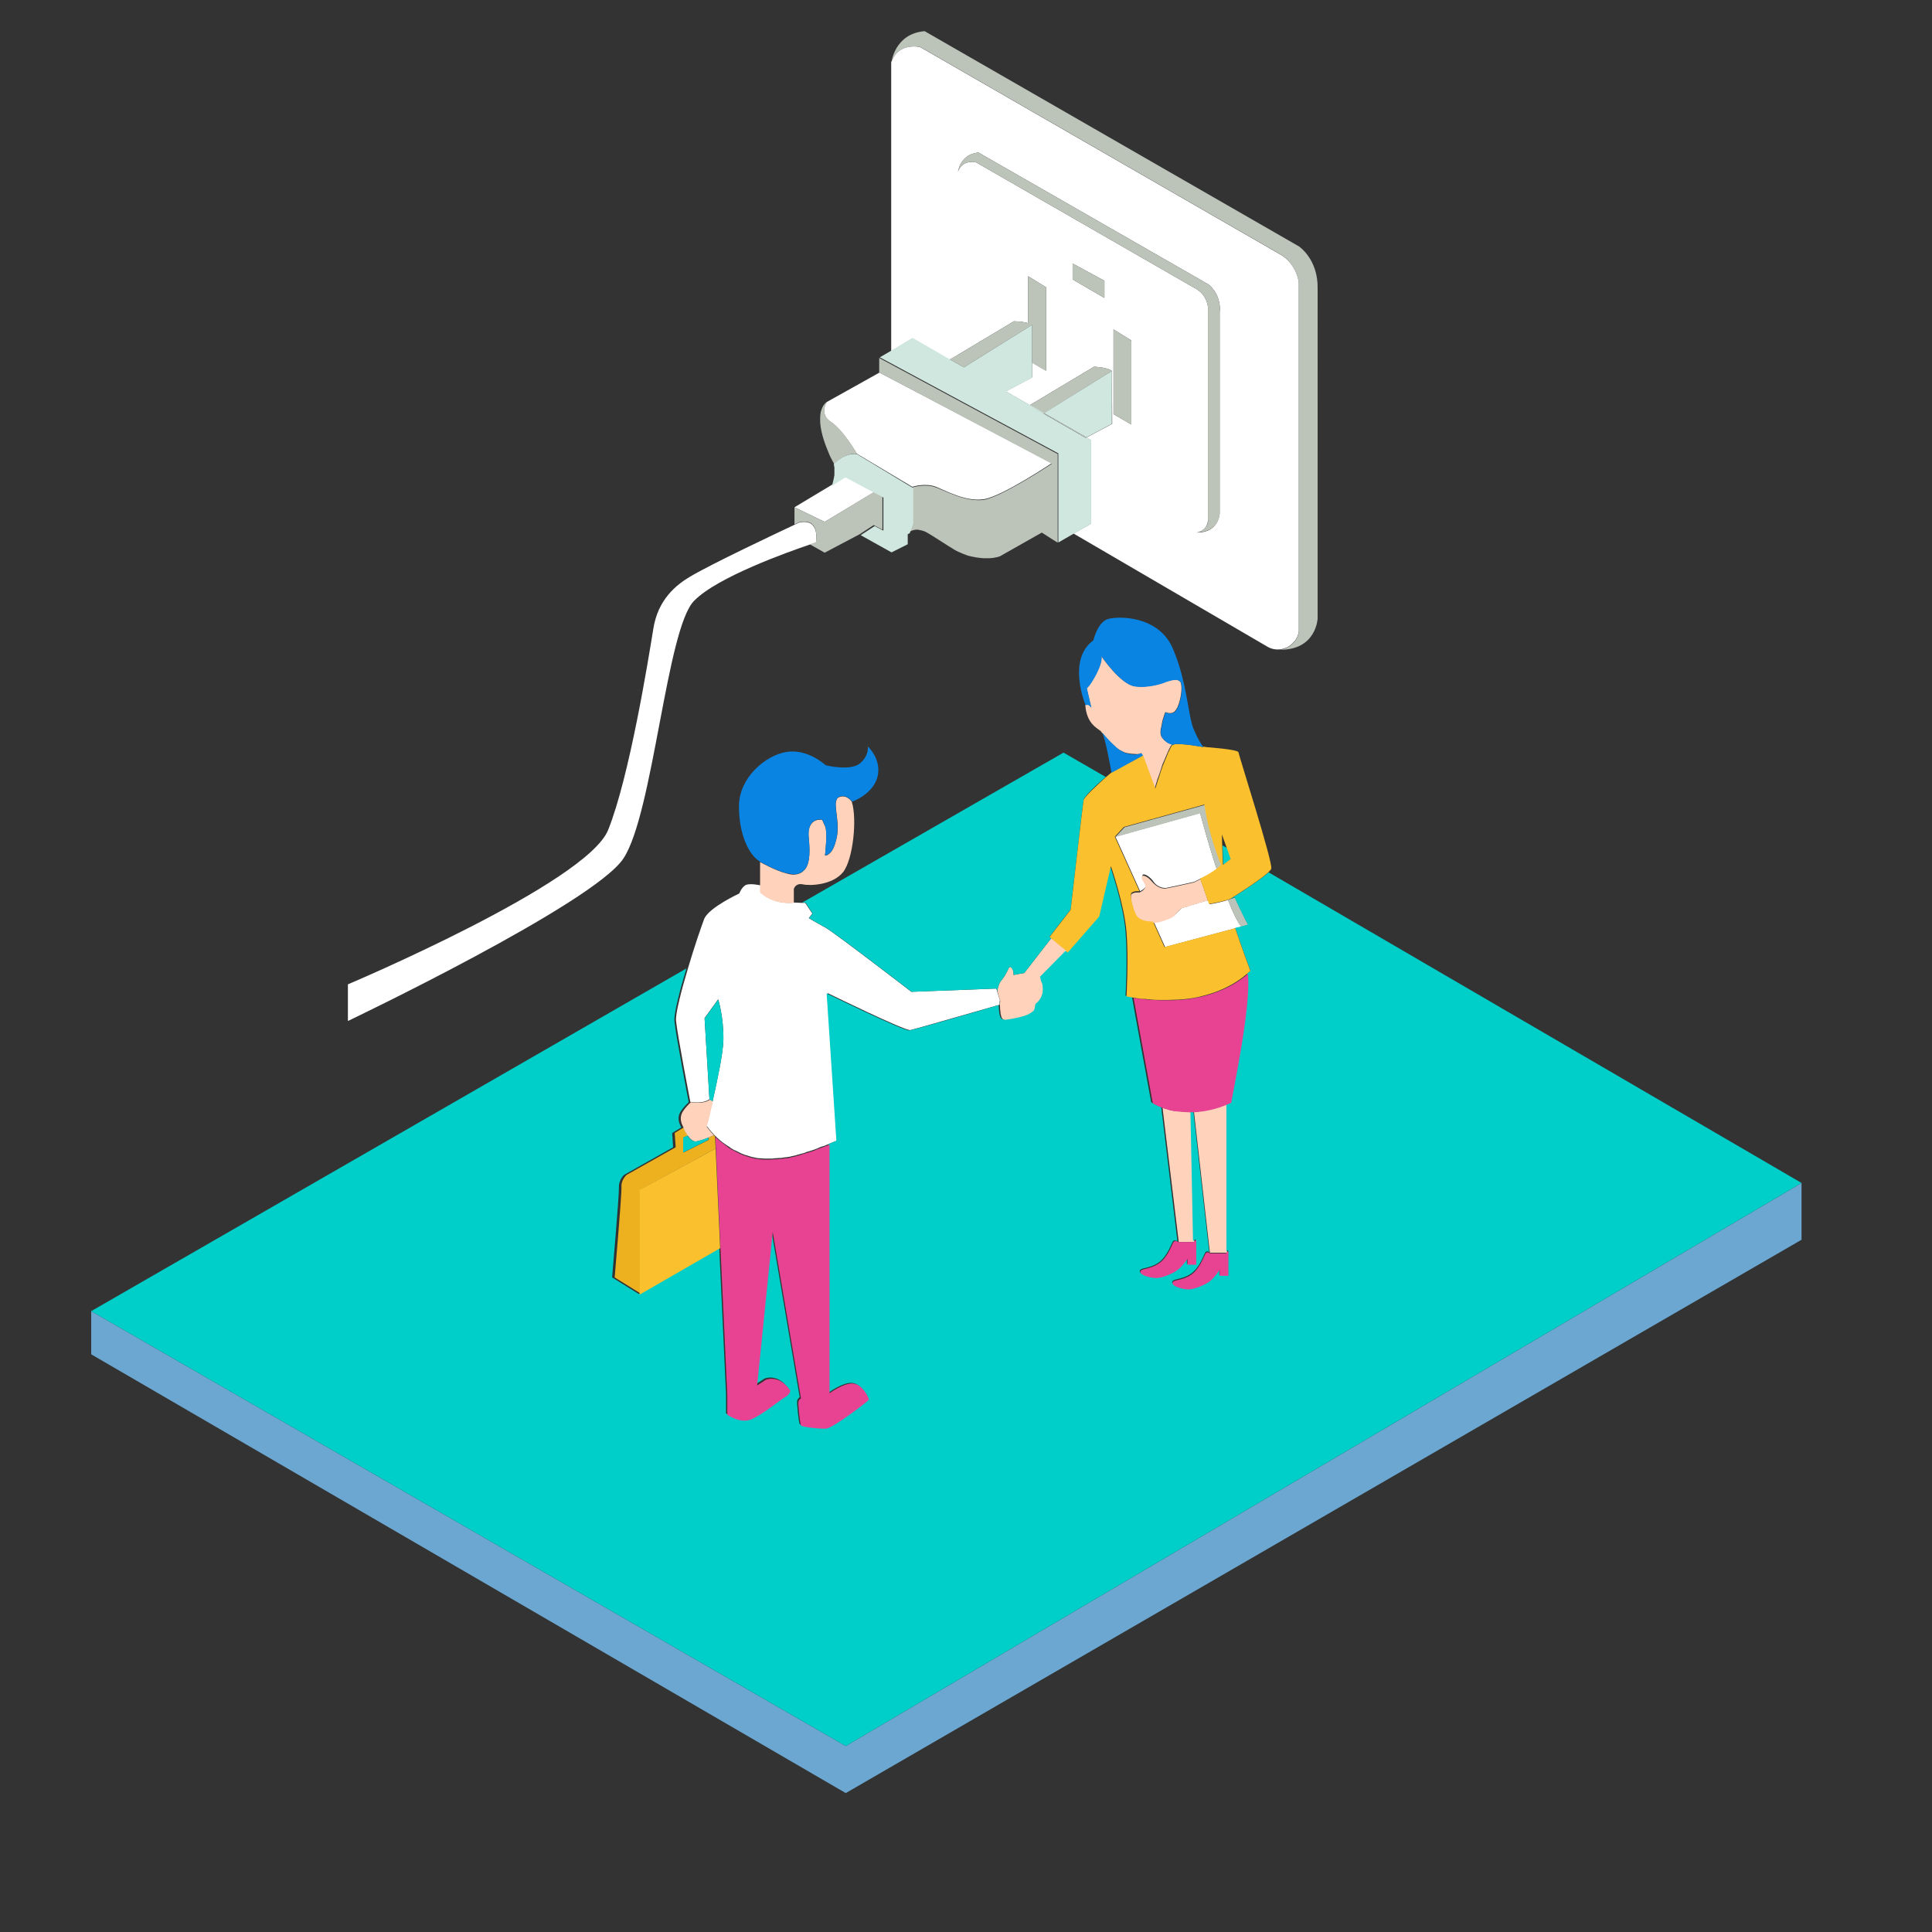 <?xml version="1.0" standalone="no"?>
<svg version="1.1" id="Layer_1" xmlns="http://www.w3.org/2000/svg" xmlns:xlink="http://www.w3.org/1999/xlink" x="0px" y="0px" width="600px" height="600px" viewBox="0 0 600 600" enable-background="new 0 0 600 600" xml:space="preserve">
<rect x="0" y="0" width="600" height="600" fill="#333333" stroke="none"/>
<polygon id="color_x5F_10" fill="#6BA7D0" points="262.658,542.248 28.322,407.189 28.322,420.595 262.658,556.862 559.482,385.016 
	559.482,367.378 "></polygon>
<path id="color_x5F_9" fill="#EDB120" d="M222.241,356.693l-0.201-3.829l0,0c-0.101-0.101-0.202-0.202-0.303-0.304l0,0
	c0,0-0.101,0-0.101,0.102h-0.101h-0.101c0,0-0.101,0-0.101,0.102c0,0,0,0-0.101,0s-0.101,0-0.202,0.102h-0.101
	c-0.101,0-0.101,0-0.202,0.101c0,0-0.101,0-0.101,0.103c-0.202,0.1-0.303,0.1-0.504,0.201l0,0v0.705l-7.862,3.932v-4.637
	l1.411-0.605c-0.302-0.402-0.504-0.807-0.706-1.107l0,0c-0.101-0.201-0.202-0.404-0.302-0.505c0,0,0,0,0-0.101
	c-0.101-0.201-0.202-0.303-0.202-0.504c0-0.102-0.101-0.201-0.101-0.303l-2.822,1.713l0.302,4.436l-15.219,8.566
	c0,0-1.814,1.513-1.613,3.83c0.101,2.317-2.116,28.021-2.116,28.021l8.265,5.14v-32.555L222.241,356.693z"></path>
<path id="color_x5F_8" fill="#FFFFFF" d="M256.106,162.069l-9.373-4.535l11.591-6.955l4.132-2.621l9.071,4.838L256.106,162.069z
	 M309.625,307.711l-0.201-0.706l-26.407,1.009c0,0-24.089-18.546-26.709-19.957c-2.621-1.411-5.14-2.923-5.14-2.923l1.109-1.411
	l-2.218-3.326h-1.008l-2.419-0.101c-6.854,0.705-10.482-3.226-10.482-3.226v-2.117c0,0-3.528-0.806-4.737,0
	c-1.209,0.807-1.814,2.52-1.814,2.52s-9.374,4.334-10.885,7.861c-0.706,1.814-3.024,8.466-5.04,15.32
	c-2.117,7.056-3.931,14.211-3.729,16.326c0.403,4.334,4.435,25.198,4.435,25.198s3.729,0.806,5.946-0.807l-1.512-25.197l4.233-5.846
	c0,0,1.713,5.442,1.612,12.599c-0.101,4.233-1.915,12.699-3.326,18.948c-0.101,0.202-0.101,0.504-0.202,0.706
	c0,0.102,0,0.102,0,0.201c-0.101,0.201-0.101,0.504-0.202,0.705v0.102c-0.101,0.201-0.101,0.504-0.202,0.705l0,0
	c-0.202,1.008-0.403,1.814-0.604,2.621l0,0c-0.101,0.302-0.202,0.604-0.202,0.906c-0.202,0.604-0.303,1.108-0.403,1.412
	c0,0,0,0,0,0.1c0,0.102,0,0.102,0,0.102c0,0.102,0,0.201,0,0.201s0,0.102,0.101,0.201l0,0c0.302,0.404,1.008,1.412,2.217,2.621
	c0.101,0.102,0.202,0.201,0.302,0.303c0.907,0.906,2.016,1.914,3.427,2.822c0.101,0.102,0.202,0.102,0.302,0.201
	c0.303,0.201,0.706,0.402,1.008,0.705c0.201,0.102,0.302,0.201,0.504,0.303c0.302,0.201,0.604,0.402,1.008,0.504
	c0.202,0.102,0.403,0.201,0.604,0.303c0.303,0.201,0.706,0.303,1.008,0.504c0.201,0.102,0.403,0.201,0.705,0.303
	c0.403,0.201,0.807,0.303,1.209,0.402c0.202,0.102,0.403,0.102,0.605,0.201c0.604,0.202,1.31,0.404,2.016,0.504
	c0.403,0.102,0.807,0.202,1.311,0.202c0.101,0,0.201,0,0.302,0c0.403,0,0.907,0.101,1.31,0.101h0.101c0.403,0,0.907,0,1.31,0
	c0.101,0,0.202,0,0.302,0c0.504,0,0.907,0,1.411-0.101c0.101,0,0.101,0,0.202,0c0.403,0,0.907-0.101,1.311-0.101
	c0.101,0,0.201,0,0.403,0c0.504-0.103,0.907-0.103,1.411-0.201c0.101,0,0.101,0,0.202,0c0.403-0.102,0.806-0.102,1.209-0.202
	c0.101,0,0.202,0,0.403-0.101c0.504-0.103,0.907-0.201,1.411-0.304c0.101,0,0.202,0,0.202-0.101
	c0.403-0.102,0.806-0.202,1.209-0.303c0.101,0,0.202-0.102,0.302-0.102c0.403-0.102,0.907-0.201,1.311-0.402
	c0.101,0,0.202,0,0.202-0.102c0.403-0.102,0.706-0.201,1.108-0.303c0.101,0,0.202-0.1,0.303-0.1
	c0.403-0.103,0.806-0.304,1.209-0.404c0.101,0,0.101,0,0.201-0.101c0.403-0.102,0.706-0.202,1.008-0.403
	c0.101,0,0.101,0,0.201-0.102c0.403-0.102,0.706-0.302,1.109-0.402h0.101c0.303-0.102,0.706-0.201,1.008-0.402c0,0,0,0,0.101,0
	c0.302-0.102,0.604-0.303,0.907-0.403c1.512-0.604,2.419-1.009,2.419-1.009l-3.024-45.758c0,0,24.089,11.793,25.702,11.49
	c1.512-0.304,24.089-6.854,27.717-7.861c0-0.504,0-1.008,0.102-1.412L309.625,307.711L309.625,307.711z M256.711,124.878
	C256.711,124.878,256.711,124.979,256.711,124.878C256.711,124.979,256.711,124.878,256.711,124.878s-2.419,3.729,1.31,6.148
	c3.83,2.52,8.063,9.877,8.063,9.877l17.235,10.28c0,0,4.032-1.31,7.357,0c3.326,1.311,9.374,4.737,14.917,3.83
	c5.544-0.806,21.065-11.188,21.065-11.188l-53.52-28.12L256.711,124.878z M251.47,169.125c1.209-0.403,1.915-0.605,1.915-0.605
	s1.512-7.66-5.14-6.249c0,0-0.504,0.202-1.512,0.706c-5.543,2.621-25.5,11.994-32.455,16.126c-4.233,2.52-9.978,7.055-11.389,16.227
	c-1.512,9.272-7.357,45.758-14.01,62.389c-6.652,16.63-80.833,47.977-80.833,47.977v11.39c0,0,76.398-36.486,85.57-50.496
	c9.272-14.01,13.405-71.561,21.972-80.027C222.745,179.204,244.918,171.342,251.47,169.125z M403.359,87.687v107.845
	c0,0.403,0,0.806-0.102,1.109c0,0.101,0,0.201-0.101,0.302c-0.102,0.302-0.102,0.604-0.304,0.806c0,0.101,0,0.101-0.101,0.202
	c-0.101,0.302-0.303,0.604-0.504,0.907c0,0.101-0.101,0.101-0.101,0.101c-0.202,0.302-0.403,0.504-0.604,0.706l-0.102,0.101
	c-0.505,0.504-1.108,0.907-1.714,1.311h-0.101c-0.706,0.302-1.411,0.504-2.117,0.604c-1.311,0.101-2.62-0.101-3.83-0.806
	L333.41,165.7l5.342-3.024V146.75v-10.08l-26.407-15.118l8.164-4.334v-4.636l4.334,2.52V89.199l-5.544-3.427v14.614
	c-0.101,0-0.201-0.101-0.302-0.101c-0.303-0.101-0.604-0.202-0.907-0.202c-0.202,0-0.303-0.101-0.504-0.101
	c-0.303-0.101-0.604-0.101-0.907-0.101c-1.008-0.101-1.813-0.101-1.813-0.101l-17.335,10.381l-2.721,1.612l-11.49-6.652
	l-6.551,3.931v-89.7c0.403-1.209,1.008-2.117,1.613-2.822c2.923-3.023,7.357-1.915,7.357-1.915l111.675,64.304
	C402.755,81.841,403.359,87.687,403.359,87.687z M345.305,115.203c-1.512-1.209-5.543-1.311-5.543-1.311l-20.058,11.994l0,0
	l17.538,10.079l8.163-4.334L345.305,115.203L345.305,115.203z M342.986,92.525v-5.342l-9.877-5.342v4.939L342.986,92.525z
	 M351.353,105.728l-5.544-3.427v26.306l5.544,3.225V105.728z M378.868,96.456c0.101-5.644-3.629-8.164-3.629-8.164l-71.358-40.92
	c-5.746,0.504-6.35,5.946-6.35,5.946c1.31-3.931,5.543-2.923,5.543-2.923l68.537,39.409c3.225,1.915,3.526,5.442,3.526,5.442v66.219
	c0,0.202,0,0.504-0.101,0.706c0,0.101,0,0.101,0,0.202c0,0.201-0.102,0.403-0.202,0.504v0.101c-0.101,0.202-0.201,0.403-0.302,0.605
	c0,0,0,0.101-0.103,0.101c-0.101,0.202-0.2,0.302-0.302,0.403c0,0,0,0.101-0.101,0.101c-0.304,0.302-0.706,0.605-1.109,0.806l0,0
	c-0.402,0.202-0.806,0.303-1.31,0.403c6.954,0.101,7.154-5.946,7.154-5.946V96.456H378.868z M375.643,280.8l-0.402-1.209l0,0
	c0,0-0.303,0.101-0.807,0.201l0,0c-0.303,0.101-0.706,0.202-1.108,0.303c-0.102,0-0.201,0.101-0.302,0.101
	c-0.103,0-0.304,0.101-0.403,0.101h-0.102c-0.201,0.101-0.402,0.101-0.505,0.201c-0.201,0.101-0.504,0.101-0.705,0.202l0,0
	c-0.2,0.101-0.504,0.101-0.705,0.202h-0.102c-0.201,0.101-0.402,0.101-0.504,0.202c-0.102,0-0.102,0-0.201,0.101
	c-0.202,0-0.303,0.101-0.504,0.101c-0.101,0-0.101,0-0.202,0.101c-0.201,0.101-0.401,0.101-0.504,0.202h-0.101
	c-0.201,0-0.303,0.101-0.403,0.101h-0.101c-0.102,0-0.201,0.101-0.304,0.101c-0.101,0-0.101,0-0.201,0c-0.1,0-0.2,0.101-0.303,0.101
	l0,0c-0.101,0-0.101,0-0.101,0c-0.102,0.101-0.303,0.303-0.604,0.605c-0.201,0.202-0.303,0.403-0.604,0.604
	c-0.202,0.202-0.504,0.504-0.808,0.807c-1.008,0.907-3.83,1.915-5.645,2.217c-0.302,0-0.504,0.101-0.806,0.101
	c-0.103,0-0.202,0-0.304,0l3.527,7.862l21.973-5.846l1.713-0.403c-1.31-1.814-2.82-4.838-4.132-8.366
	C377.759,280.598,375.643,280.8,375.643,280.8z M359.517,275.055c0.201,0.101,0.402,0.202,0.604,0.302
	c0.604,0.302,1.209,0.403,1.813,0.403c0.201,0,0.402,0,0.604-0.101c1.008-0.202,4.031-0.806,6.148-1.31
	c1.31-0.302,2.217-0.504,2.217-0.504l2.016-1.008c2.117-0.907,3.729-1.915,4.939-2.923c-2.924-8.87-5.142-17.437-5.142-17.437
	l-26.306,7.358l7.659,16.933l0,0c0,0,1.813-0.806,1.813-1.915c0-0.202,0-0.302-0.101-0.504c-0.706-1.411-1.108-1.613-1.008-2.419
	c0.1-0.806,1.611-0.302,3.124,1.411C358.407,274.147,358.911,274.651,359.517,275.055z"></path>
<path id="color_x5F_7" fill="#BCC4BA" d="M374.231,249.958c0.807,6.047,2.821,12.7,5.141,18.747
	c-0.403,0.403-0.907,0.806-1.512,1.31c-2.924-8.87-5.142-17.437-5.142-17.437l-26.306,7.357l2.821-3.023L374.231,249.958z
	 M375.139,162.069c0,0.101,0,0.101,0,0.202c0,0.202-0.101,0.403-0.2,0.504v0.101c-0.103,0.202-0.202,0.403-0.304,0.604
	c0,0,0,0.101-0.101,0.101c-0.103,0.202-0.202,0.302-0.303,0.403c0,0,0,0.101-0.102,0.101c-0.303,0.302-0.706,0.604-1.108,0.806l0,0
	c-0.402,0.202-0.807,0.302-1.311,0.403c6.954,0.101,7.156-5.947,7.156-5.947V96.456c0.101-5.644-3.629-8.164-3.629-8.164
	l-71.358-40.92c-5.746,0.504-6.35,5.946-6.35,5.946c1.31-3.931,5.542-2.923,5.542-2.923l68.538,39.409
	c3.225,1.915,3.526,5.442,3.526,5.442v66.219C375.239,161.667,375.139,161.868,375.139,162.069z M342.986,92.525v-5.342
	l-9.877-5.342v4.939L342.986,92.525z M273.14,115.707l53.52,28.322c0,0-15.521,10.28-21.064,11.188
	c-5.544,0.807-11.592-2.621-14.917-3.83c-3.326-1.31-7.357,0-7.357,0v11.087l-1.109,2.822l0,0c-0.201,0.101-0.403,0.202-0.604,0.302
	c1.109-0.706,2.117-1.109,3.125-1.109c0.302,0,0.504,0,0.806,0.101c0.504,0.101,1.008,0.202,1.512,0.403
	c0.303,0.101,0.504,0.202,0.807,0.403c0.504,0.303,1.108,0.605,1.713,1.008c1.814,1.109,4.031,2.621,6.854,4.334
	c0.504,0.303,0.907,0.504,1.411,0.706c0.907,0.403,1.814,0.806,2.723,1.109c0.401,0.101,0.905,0.202,1.311,0.302
	c0.806,0.202,1.611,0.302,2.418,0.403c0.402,0,0.706,0.101,1.109,0.101c0.704,0,1.31,0,1.914,0c2.017-0.101,3.226-0.604,3.226-0.604
	l13.002-7.358l3.629,2.318l1.31,0.806v-27.516l-55.434-29.833v4.536L273.14,115.707L273.14,115.707z M256.106,162.069l-9.373-4.535
	v5.342c0.907-0.403,1.512-0.706,1.512-0.706c6.652-1.512,5.14,6.249,5.14,6.249s-0.706,0.202-1.915,0.604l4.637,2.621l10.885-5.745
	l4.333-2.822l2.722,1.411v-10.28l-2.722-1.411L256.106,162.069z M258.525,143.121c0.101,0.202,0.202,0.403,0.303,0.504
	s0.101,0.302,0.202,0.504l0,0l0,0c0,0,3.326-3.628,7.156-3.225c0,0-4.233-7.358-8.063-9.877s-1.311-6.148-1.311-6.148
	s-0.101,0-0.302,0.201c-0.101,0-0.101,0.101-0.202,0.101c-0.101,0.101-0.202,0.202-0.302,0.403
	c-0.202,0.201-0.403,0.504-0.604,0.907c-0.202,0.403-0.303,0.907-0.504,1.411c-0.101,0.605-0.201,1.31-0.201,2.117
	c-0.101,3.225,1.209,7.257,2.52,10.28C257.618,141.408,258.122,142.416,258.525,143.121z M403.359,76.499L287.149,9.676
	c-9.374,0.806-10.281,9.676-10.281,9.676c0.403-1.209,1.008-2.117,1.613-2.822c2.923-3.023,7.357-1.915,7.357-1.915l111.675,64.304
	c5.241,3.024,5.847,8.87,5.847,8.87v107.845c0,0.403,0,0.807-0.102,1.109c0,0.101,0,0.202-0.101,0.302
	c-0.102,0.302-0.102,0.605-0.304,0.806c0,0.101,0,0.101-0.101,0.202c-0.101,0.303-0.303,0.605-0.504,0.907
	c0,0.101-0.101,0.101-0.101,0.101c-0.202,0.302-0.403,0.504-0.605,0.705l-0.101,0.101c-0.505,0.504-1.108,0.907-1.714,1.31h-0.101
	c-0.706,0.303-1.411,0.504-2.117,0.605l0,0c11.288,0.101,11.691-9.676,11.691-9.676V89.703
	C409.407,80.43,403.359,76.499,403.359,76.499z M351.353,105.728l-5.544-3.427v26.306l5.544,3.225V105.728z M319.704,125.886
	l4.435,2.521l21.166-13.203l0,0c-1.512-1.209-5.543-1.311-5.543-1.311L319.704,125.886z M294.91,111.574l4.435,2.52l21.166-13.204
	v11.792l4.334,2.52V89.199l-5.544-3.427v14.614c-0.101,0-0.201-0.101-0.302-0.101c-0.303-0.101-0.604-0.202-0.907-0.202
	c-0.201,0-0.303-0.101-0.504-0.101c-0.303-0.101-0.604-0.101-0.907-0.101c-1.008-0.101-1.813-0.101-1.813-0.101l-17.335,10.381
	L294.91,111.574z M382.194,279.187c-0.304,0.101-0.605,0.202-0.907,0.302c1.411,3.427,2.822,6.451,4.132,8.366l2.218-0.605
	c0,0-1.813-3.427-4.133-8.466C383,278.885,382.597,279.086,382.194,279.187z"></path>
<path id="color_x5F_6" fill="#D0E7DF" d="M345.305,115.203v16.428l-8.164,4.334l-17.537-10.079l0,0l4.436,2.521L345.305,115.203z
	 M320.511,117.319v-4.636V100.89l-21.166,13.204l-4.435-2.52l-11.49-6.652l-6.551,3.931l-3.628,2.117l0,0l55.435,29.833v27.516
	l-1.311-0.806l1.411,0.907l4.736-2.721l5.343-3.024V146.75v-10.08l-26.407-15.118L320.511,117.319z M258.928,144.129
	L258.928,144.129L258.928,144.129c0,0.101,0.101,0.303,0.101,0.403v0.101c0,0.101,0,0.303,0.101,0.403v0.101
	c0,0.101,0,0.303,0,0.403s0,0.101,0,0.202c0,0.101,0,0.302,0,0.403s0,0.101,0,0.202s0,0.303,0,0.403c0,0.101,0,0.101,0,0.202
	c0,0.101,0,0.202,0,0.403c0,0.101,0,0.101,0,0.201c0,0.101,0,0.202-0.101,0.403c0,0.101,0,0.101,0,0.202
	c0,0.101,0,0.202-0.101,0.302c0,0.101,0,0.101,0,0.202s0,0.202-0.101,0.302c0,0.101,0,0.101,0,0.202s-0.101,0.202-0.101,0.302v0.101
	c0,0.101-0.101,0.202-0.101,0.302v0.101c0,0.101,0,0.202-0.101,0.202v0.101c0,0.101,0,0.101-0.101,0.201v0.101v0.101
	c0,0,0,0,0,0.101c0,0.101,0,0.101,0,0.101l4.132-2.621l9.071,4.838l2.721,1.411v10.281l-2.721-1.411l-4.334,2.822l9.575,5.342
	l5.04-2.52V165.9c0.202-0.101,0.403-0.201,0.605-0.302l0,0l1.108-2.923v-11.087l-17.537-10.583
	C262.254,140.5,258.928,144.129,258.928,144.129z"></path>
<path id="color_x5F_5" fill="#FFD2BB" d="M219.52,349.941c0.302,0.401,1.008,1.41,2.217,2.619l0,0c0,0-0.101,0-0.101,0.102h-0.101
	h-0.101c0,0-0.101,0-0.101,0.102c0,0,0,0-0.101,0s-0.101,0-0.202,0.102h-0.101c-0.101,0-0.101,0-0.202,0.101
	c0,0-0.101,0-0.101,0.103c-0.202,0.1-0.303,0.1-0.504,0.201c-1.311,0.504-3.024,1.107-3.931,1.209
	c-0.907,0.102-1.814-0.705-2.621-1.814c-0.302-0.402-0.504-0.807-0.706-1.107l0,0c-0.101-0.201-0.201-0.404-0.302-0.504
	c0,0,0,0,0-0.102c-0.101-0.201-0.202-0.303-0.202-0.504c0-0.102-0.101-0.201-0.101-0.303c-0.706-1.312-1.109-2.621-0.604-4.133
	c0.604-1.611,2.923-3.729,2.923-3.729s3.729,0.807,5.946-0.807l0.907,0.604c-0.101,0.201-0.101,0.504-0.202,0.705
	c0,0.103,0,0.103,0,0.2c-0.101,0.203-0.101,0.505-0.202,0.707v0.101c-0.101,0.201-0.101,0.504-0.202,0.705l0,0
	c-0.201,1.009-0.403,1.813-0.604,2.621l0,0c-0.101,0.303-0.202,0.604-0.202,0.907c-0.202,0.604-0.302,1.107-0.403,1.41
	c0,0,0,0,0,0.102s0,0.102,0,0.102c0,0.102,0,0.201,0,0.201S219.419,349.84,219.52,349.941L219.52,349.941z M262.053,247.337
	c-0.101,0-0.302,0-0.403,0c-0.403,0-0.806,0.101-1.209,0.302c-0.302,0.101-0.504,0.403-0.604,0.706
	c-0.202,0.403-0.302,1.008-0.302,1.713c0.101,2.621,1.209,6.753,0.201,10.583c-0.403,1.713-0.907,2.923-1.411,3.628
	c-0.202,0.302-0.403,0.504-0.605,0.706c-0.202,0.202-0.403,0.302-0.504,0.403c-0.403,0.302-0.706,0.302-0.907,0.302
	c-0.101,0-0.101,0-0.101,0s0.907-7.357,0-9.172c-0.101-0.202-0.202-0.403-0.302-0.605c-0.101-0.201-0.202-0.302-0.202-0.504
	c-0.403-0.806-0.403-0.806-0.403-0.806s-0.302-0.101-0.706,0c-0.101,0-0.202,0-0.403,0c-0.202,0-0.504,0.101-0.807,0.202
	c-0.403,0.101-0.806,0.403-1.209,0.806c-0.706,0.807-1.31,2.117-1.008,4.636c0.403,4.032,0.302,6.955-0.604,8.87
	c-0.403,0.806-0.907,1.31-1.613,1.814c-0.302,0.201-0.706,0.403-1.109,0.504c-0.403,0.101-0.907,0.202-1.512,0.202
	c-0.504,0-1.109-0.101-1.814-0.303c-3.729-0.907-8.467-3.628-8.467-3.628v7.358v2.116c0,0,3.729,3.931,10.482,3.226v-4.334
	c0,0,0.504-1.915,2.822-1.411s9.272,0.202,12.498-3.83c3.125-4.031,4.334-16.529,2.722-21.669
	C264.673,249.051,263.564,247.539,262.053,247.337z M326.457,291.382l-8.365,10.785l-3.326,0.604l0,0c0-0.304,0-0.504,0-0.808
	c-0.2-1.31-1.107-2.217-1.512-1.31c-0.404,0.906-1.21,2.619-2.218,3.729c-1.008,1.108-1.311,3.326-1.311,3.326l0,0l0.907,3.124
	c-0.102,0.504-0.102,1.008-0.102,1.411l0,0c0.202,4.031,0.604,4.736,2.317,4.535c1.715-0.102,5.847-1.008,7.156-1.814
	c1.312-0.806,1.612-1.008,1.814-2.316c0-0.303,0.101-0.604,0.201-0.808c-0.201,0.101-0.403,0.302-0.604,0.403
	c1.713-1.008,2.923-3.023,2.822-4.939c0-1.008-0.202-1.813-0.504-2.418l0,0l0,0c-0.304-0.906-0.304-1.512-0.304-1.512l7.861-7.963
	l0.101-0.101l-3.931-3.226L326.457,291.382z M380.984,342.886c-3.83,1.513-7.258,2.218-10.181,2.419l0,0l4.938,43.742l0,0l0,0h5.141
	h0.201v-0.1L380.984,342.886L380.984,342.886L380.984,342.886z M368.688,345.305c-0.102,0-0.201,0-0.303,0
	c-0.303,0-0.706,0-1.008-0.101c-0.101,0-0.202,0-0.202,0c-0.401,0-0.806-0.101-1.107-0.101c-0.102,0-0.102,0-0.201,0
	c-0.304,0-0.605-0.103-0.907-0.103c-0.101,0-0.202,0-0.303,0c-0.303-0.101-0.604-0.101-0.907-0.201l0,0
	c-0.302-0.101-0.604-0.2-0.907-0.2c-0.101,0-0.101,0-0.201-0.103c-0.2-0.101-0.504-0.101-0.705-0.201h-0.102
	c-0.302-0.101-0.504-0.2-0.806-0.303l5.039,41.728h4.838l-0.807-40.314C369.494,345.406,369.091,345.406,368.688,345.305z
	 M353.771,234.134c0.302-0.101,0.402-0.101,0.504-0.202c0.101,0,0.101-0.101,0.101-0.101l0.403,0.605l3.83,10.381l0,0
	c0,0,0.2-0.807,0.604-2.016c0.102-0.504,0.303-1.008,0.504-1.512c0.403-1.108,0.808-2.318,1.21-3.628
	c0.102-0.403,0.302-0.806,0.504-1.209c0.201-0.403,0.303-0.806,0.504-1.209c0.505-1.108,0.906-2.217,1.311-2.923
	c0.102-0.202,0.202-0.302,0.202-0.403c0.201-0.403,0.504-0.604,0.604-0.706c0,0-0.402-0.101-0.907-0.302
	c-0.302-0.101-0.704-0.302-1.008-0.604c-0.504-0.302-0.907-0.807-1.311-1.311c-0.302-0.504-0.504-1.209-0.402-2.016
	c0-0.403,0.102-0.806,0.201-1.109c0.101-0.604,0.201-1.108,0.303-1.612s0.201-1.008,0.402-1.411c0-0.101,0.102-0.302,0.102-0.403
	c0.201-0.706,0.402-1.209,0.504-1.31l0,0c0,0,0.505,0.302,1.108,0.302c0.604,0.101,1.411,0,2.016-0.806
	c0.202-0.303,0.504-0.706,0.706-1.209c0.906-2.117,1.513-5.745,0.906-7.458c-0.101-0.202-0.101-0.302-0.302-0.403
	c-0.303-0.302-0.808-0.504-1.312-0.504c-0.705,0-1.512,0.202-2.217,0.403c-0.807,0.202-1.411,0.504-1.411,0.504
	s-4.736,1.814-9.172,1.109c-4.436-0.706-10.281-9.374-10.281-9.374s0.403,1.209-0.905,4.132c-0.202,0.403-0.403,0.907-0.605,1.31
	c-2.016,3.83-3.022,4.536-3.022,4.536l0.704,3.023l0.706,3.024l0,0c0,0-0.2-0.302-0.504-0.605c-0.202-0.201-0.504-0.302-0.906-0.302
	c-0.102,0-0.304,0.101-0.403,0.101c0.403,5.946,3.83,7.257,4.838,8.164c0,0,0.101,0.101,0.101,0.202l0.103,0.101
	c0.504,0.604,1.813,2.217,3.326,3.628c0.705,0.706,1.512,1.411,2.316,1.915c0.202,0.101,0.403,0.201,0.605,0.302
	c0.401,0.202,0.806,0.403,1.107,0.504c1.209,0.302,2.218,0.403,2.923,0.403C353.166,234.235,353.569,234.134,353.771,234.134z
	 M365.766,283.219c0.201-0.202,0.402-0.403,0.604-0.605c0.302-0.302,0.504-0.504,0.604-0.604h0.102l0,0c0.101,0,0.101,0,0.303-0.101
	c0,0,0.102,0,0.201,0c0.102,0,0.202-0.101,0.303-0.101h0.102c0.101,0,0.303-0.101,0.402-0.101h0.102
	c0.202-0.101,0.303-0.101,0.504-0.202c0.101,0,0.101,0,0.202-0.101c0.201,0,0.302-0.101,0.504-0.101c0.101,0,0.101,0,0.201-0.101
	c0.201-0.101,0.402-0.101,0.504-0.202h0.101c0.202-0.101,0.504-0.101,0.706-0.202l0,0c0.201-0.101,0.504-0.101,0.705-0.201
	c0.202-0.101,0.403-0.101,0.504-0.202h0.102c0.102,0,0.303-0.101,0.402-0.101c0.103,0,0.202-0.101,0.303-0.101
	c0.403-0.101,0.808-0.202,1.108-0.302l0,0c0.504-0.101,0.807-0.202,0.807-0.202l0,0l0,0l-2.317-6.652l-2.017,1.008
	c0,0-0.906,0.202-2.218,0.504c-2.116,0.504-5.14,1.108-6.146,1.31c-0.202,0-0.403,0.101-0.605,0.101
	c-0.604,0-1.209-0.101-1.813-0.403c-0.202-0.101-0.403-0.202-0.605-0.303c-0.604-0.403-1.107-0.806-1.713-1.512
	c-1.411-1.713-3.023-2.217-3.125-1.411c-0.101,0.807,0.303,1.008,1.009,2.419c0.102,0.202,0.102,0.303,0.102,0.504
	c0,1.109-1.814,1.915-1.814,1.915l0,0l0,0c0,0-2.318-0.201-2.62,0.807c-0.303,1.008,0.504,4.535,1.612,6.551
	c1.008,1.915,3.729,2.016,5.241,2.117c0.101,0,0.201,0,0.302,0c0.202,0,0.504,0,0.807-0.101c1.814-0.302,4.638-1.31,5.646-2.217
	C365.262,283.622,365.563,283.42,365.766,283.219z"></path>
<path id="color_x5F_4" fill="#00CEC9" d="M220.326,341.475l-1.512-25.197l4.233-5.846c0,0,1.713,5.443,1.612,12.6
	c-0.101,4.232-1.915,12.699-3.326,18.947L220.326,341.475z M212.162,353.268v4.637l7.861-3.932v-0.705l0,0
	c-1.31,0.504-3.023,1.108-3.931,1.209c-0.907,0.103-1.814-0.705-2.621-1.813L212.162,353.268z M252.377,283.723l-1.109,1.411
	c0,0,2.52,1.512,5.141,2.923c2.621,1.411,26.709,19.957,26.709,19.957l26.407-1.009l0.201,0.706c0,0,0.303-2.218,1.311-3.326
	c1.008-1.109,1.813-2.822,2.218-3.729c0.404-0.907,1.209,0,1.512,1.31c0,0.304,0,0.505,0,0.808l0,0l3.326-0.604l8.365-10.785
	l0.907,0.706l-1.411-1.209l6.552-8.466c0,0,3.729-32.555,4.031-34.067c0.202-1.108,4.334-4.938,6.854-7.055l-13.103-7.559
	l-81.135,46.564h1.008L252.377,283.723z M382.295,266.79l-1.21-3.427l-1.411-0.807l0.202,6.047L382.295,266.79z M393.986,270.922
	c-2.521,2.318-9.272,6.652-11.895,8.265c0.403-0.101,0.907-0.302,1.312-0.504c2.317,5.14,4.133,8.466,4.133,8.466l-2.218,0.604
	l-1.715,0.403c2.219,6.551,4.737,13.304,4.737,13.304c-0.302,0.304-0.604,0.604-1.008,0.808c1.21,9.979-5.241,39.912-5.241,39.912
	c-0.402,0.201-0.806,0.403-1.209,0.504v45.961l0.504-0.403v7.659h-2.722v-1.813c0,0-1.612,2.419-2.923,3.427
	c-1.312,1.109-4.838,2.621-6.753,2.621s-5.141-1.008-4.938-2.016c0.201-1.109,2.923-0.605,5.745-2.52
	c2.822-1.916,4.031-5.947,4.535-6.652c0.403-0.504,1.008-0.303,1.21-0.102l-4.938-43.742l0,0c-0.304,0-0.605,0-0.907,0l0.806,40.314
	l0.807-0.604v7.66h-2.722v-1.814c0,0-1.612,2.419-2.923,3.427c-1.31,1.108-4.838,2.621-6.753,2.621s-5.14-1.009-4.938-2.017
	c0.202-1.108,2.924-0.604,5.745-2.521c2.822-1.916,4.031-5.946,4.535-6.651s1.411,0,1.411,0l-5.039-41.728
	c-2.016-0.705-3.125-1.512-3.125-1.512l-5.946-32.556l0.102-0.102l0,0c-1.311-0.201-2.116-0.402-2.116-0.402s0.705-11.591,0-20.058
	c-0.706-8.466-4.838-20.359-4.838-20.359l-3.629,15.623l-9.776,11.188l-0.403-0.302l-7.86,7.962c0,0,0,0.504,0.303,1.512l0,0l0,0
	c0.403,0.605,0.504,1.412,0.504,2.42c0.102,2.016-1.108,3.93-2.822,4.938c0.201-0.1,0.403-0.302,0.604-0.401
	c-0.101,0.2-0.201,0.504-0.201,0.807c-0.101,1.31-0.504,1.513-1.813,2.318c-1.312,0.806-5.442,1.61-7.156,1.813
	c-1.713,0.101-2.116-0.505-2.318-4.537l0,0c-3.628,1.109-26.205,7.66-27.717,7.862c-1.612,0.302-25.701-11.489-25.701-11.489
	l3.023,45.758c0,0-0.907,0.402-2.419,1.009l0,0v77.205c0,0,4.334-3.227,7.257-3.024s4.939,4.334,4.838,4.838
	c-0.101,0.403-11.188,8.87-13.304,8.972c-2.116,0.101-7.458-0.504-7.761-1.009c-0.302-0.504-0.907-6.249-0.806-7.155
	c0.101-0.808,0.806-1.21,0.806-1.21l-8.769-51.705l-4.838,47.674l2.621-1.713c0,0,1.613-0.808,3.83,0
	c2.318,0.806,3.83,3.325,3.83,3.325s0.101,1.108-1.613,2.017c-1.613,0.906-6.854,5.24-10.381,6.854
	c-3.628,1.611-7.559-1.411-7.559-1.411v-6.049l-2.117-45.455l-24.996,14.412l-8.265-5.141c0,0,2.218-25.701,2.117-28.02
	s1.613-3.83,1.613-3.83l15.219-8.566l-0.302-4.436l2.822-1.713c-0.706-1.312-1.108-2.621-0.604-4.133
	c0.604-1.611,2.923-3.729,2.923-3.729s-4.032-20.863-4.435-25.197c-0.201-2.218,1.613-9.373,3.729-16.328L28.322,407.189
	l234.336,135.059l296.825-174.87L393.986,270.922z"></path>
<path id="color_x5F_3" fill="#E84393" d="M380.984,388.947l0.504-0.404v7.66h-2.723v-1.813c0,0-1.611,2.418-2.923,3.427
	c-1.31,1.107-4.838,2.62-6.753,2.62s-5.14-1.009-4.938-2.017c0.202-1.107,2.923-0.604,5.745-2.521
	c2.821-1.916,4.03-5.945,4.534-6.651c0.403-0.504,1.01-0.302,1.21-0.101l0,0l0,0c0.102,0.101,0.102,0.101,0.102,0.101h4.838
	l0.101-0.101h0.202v-0.201H380.984L380.984,388.947z M264.875,429.666c-2.923-0.202-7.257,3.023-7.257,3.023v-77.205l0,0
	c-0.303,0.102-0.605,0.201-0.907,0.402c0,0,0,0-0.101,0c-0.303,0.102-0.605,0.202-1.008,0.403h-0.101
	c-0.302,0.101-0.706,0.304-1.109,0.403c-0.101,0-0.101,0-0.201,0.101c-0.303,0.101-0.706,0.201-1.008,0.403
	c-0.101,0-0.101,0-0.202,0.101c-0.403,0.101-0.806,0.304-1.209,0.403c-0.101,0-0.202,0.102-0.303,0.102
	c-0.403,0.101-0.706,0.2-1.108,0.303c-0.101,0-0.202,0-0.202,0.101c-0.403,0.101-0.907,0.202-1.311,0.403
	c-0.101,0-0.201,0.101-0.302,0.101c-0.403,0.101-0.806,0.202-1.209,0.302c-0.101,0-0.202,0-0.202,0.103
	c-0.504,0.101-0.907,0.2-1.411,0.303c-0.101,0-0.201,0-0.403,0.101c-0.403,0.102-0.806,0.201-1.209,0.201c-0.101,0-0.101,0-0.202,0
	c-0.504,0.102-0.907,0.102-1.411,0.203c-0.101,0-0.202,0-0.403,0c-0.403,0.1-0.907,0.1-1.311,0.1c-0.101,0-0.101,0-0.202,0
	c-0.504,0-0.907,0.102-1.411,0.102c-0.101,0-0.201,0-0.302,0c-0.403,0-0.907,0-1.31,0h-0.101c-0.403,0-0.907-0.102-1.31-0.102
	c-0.101,0-0.202,0-0.302,0c-0.403-0.1-0.907-0.1-1.311-0.201c-0.706-0.102-1.31-0.303-2.016-0.504
	c-0.202-0.102-0.403-0.102-0.605-0.201c-0.403-0.102-0.806-0.303-1.209-0.402c-0.201-0.102-0.403-0.203-0.706-0.303
	c-0.403-0.202-0.705-0.303-1.008-0.505c-0.202-0.101-0.403-0.201-0.604-0.302c-0.302-0.202-0.706-0.403-1.008-0.504
	c-0.202-0.103-0.303-0.203-0.504-0.303c-0.403-0.201-0.706-0.404-1.008-0.705c-0.101-0.103-0.201-0.103-0.302-0.203
	c-1.31-1.008-2.52-1.914-3.427-2.821l0,0l0.202,3.829l1.411,30.943l2.116,45.455v6.048c0,0,3.931,2.924,7.56,1.411
	c3.628-1.612,8.769-5.946,10.381-6.854c1.612-0.906,1.612-2.017,1.612-2.017s-1.512-2.52-3.83-3.325c-2.318-0.807-3.83,0-3.83,0
	l-2.621,1.714l4.838-47.673l8.769,51.703c0,0-0.806,0.403-0.806,1.211c-0.101,0.807,0.504,6.551,0.806,7.155
	c0.302,0.504,5.644,1.108,7.761,1.008c2.117-0.1,13.204-8.566,13.304-8.971C269.915,434.101,267.798,429.867,264.875,429.666z
	 M387.536,302.469L387.536,302.469c-0.403,0.303-0.706,0.605-1.109,0.908c0,0-0.101,0-0.101,0.1
	c-3.83,2.924-8.164,4.738-12.397,5.848l0,0c-2.116,0.504-4.231,0.906-6.249,1.107c-0.101,0-0.101,0-0.201,0
	c-0.402,0-0.807,0.103-1.107,0.103h-0.102c-1.108,0.1-2.317,0.1-3.325,0.1c-0.103,0-0.103,0-0.202,0c-0.302,0-0.604,0-0.907,0
	c-0.101,0-0.201,0-0.302,0c-0.303,0-0.604,0-0.808,0c-0.101,0-0.2,0-0.302,0c-0.907,0-1.714-0.1-2.521-0.1c-0.102,0-0.201,0-0.403,0
	c-0.201,0-0.402,0-0.604-0.103c-0.101,0-0.302,0-0.402,0c-0.201,0-0.402,0-0.604-0.101c-0.101,0-0.302,0-0.402,0
	c-0.705-0.101-1.311-0.202-1.915-0.202c-0.102,0-0.102,0-0.201,0c-0.202,0-0.403-0.102-0.504-0.102c-0.102,0-0.102,0-0.202,0
	c-0.201,0-0.402-0.101-0.504-0.101l0,0c-0.102,0.101-0.102,0.101-0.102,0.101l5.946,32.557c0,0,1.109,0.807,3.125,1.512
	c0.201,0.102,0.504,0.201,0.807,0.303h0.102c0.201,0.101,0.504,0.101,0.705,0.201c0.101,0,0.101,0,0.202,0.102
	c0.302,0.101,0.604,0.201,0.906,0.201l0,0c0.303,0.101,0.604,0.101,0.906,0.201c0.103,0,0.202,0,0.303,0
	c0.304,0,0.604,0.102,0.907,0.102c0.102,0,0.102,0,0.201,0c0.403,0,0.706,0.102,1.109,0.102c0.101,0,0.2,0,0.2,0
	c0.304,0,0.604,0,1.009,0.102c0.101,0,0.202,0,0.303,0c0.403,0,0.806,0,1.311,0c0.303,0,0.604,0,0.906,0
	c3.024-0.202,6.451-0.807,10.18-2.42l0,0l0,0c0.403-0.201,0.808-0.303,1.21-0.504C382.194,342.382,388.745,312.447,387.536,302.469z
	 M368.789,390.963v1.814h2.721v-7.66l-0.806,0.604h-4.838c0,0-0.907-0.705-1.411,0c-0.504,0.706-1.714,4.737-4.536,6.651
	c-2.821,1.916-5.543,1.512-5.744,2.521c-0.202,1.108,3.023,2.017,4.938,2.017s5.441-1.513,6.753-2.62
	C367.176,393.281,368.789,390.963,368.789,390.963z"></path>
<path id="color_x5F_2" fill="#FBC02D" d="M384.613,233.63c-0.103-0.907-10.079-1.612-10.079-1.612l-0.907-0.202l0,0l0,0
	c0.101,0.101,0.201,0.202,0.201,0.202s-8.063-1.512-9.575-0.706c-0.201,0.101-0.402,0.302-0.604,0.706
	c-0.102,0.101-0.201,0.302-0.201,0.403c-0.403,0.706-0.907,1.814-1.312,2.923c-0.201,0.403-0.303,0.806-0.504,1.209
	c-0.201,0.403-0.303,0.807-0.504,1.21c-0.403,1.209-0.907,2.52-1.21,3.628c-0.201,0.604-0.402,1.108-0.504,1.512
	c-0.402,1.209-0.604,2.016-0.604,2.016l-3.829-10.381l-9.776,5.342c0,0-0.705,0.605-1.814,1.512
	c-2.419,2.217-6.65,6.047-6.854,7.055c-0.302,1.512-4.031,34.067-4.031,34.067l-6.552,8.466l1.411,1.209l3.931,3.225l-0.101,0.101
	l0.402,0.303l9.776-11.188l3.629-15.622c0,0,4.132,11.893,4.838,20.359c0.705,8.466,0,20.057,0,20.057s0.807,0.201,2.116,0.403
	c0.201,0,0.303,0.101,0.504,0.101c0.102,0,0.102,0,0.201,0c0.202,0,0.303,0.102,0.504,0.102c0.102,0,0.102,0,0.202,0
	c0.604,0.101,1.209,0.201,1.915,0.201c0.101,0,0.303,0,0.402,0c0.201,0,0.403,0,0.604,0.102c0.101,0,0.303,0,0.403,0
	c0.2,0,0.402,0,0.604,0.102c0.102,0,0.201,0,0.403,0c0.807,0.102,1.612,0.102,2.52,0.102c0.102,0,0.202,0,0.304,0
	c0.302,0,0.604,0,0.806,0c0.102,0,0.202,0,0.303,0c0.304,0,0.604,0,0.907,0c0.101,0,0.101,0,0.201,0
	c1.108,0,2.218-0.102,3.326-0.102h0.101c0.403,0,0.706-0.102,1.109-0.102c0.101,0,0.101,0,0.2,0
	c2.017-0.202,4.134-0.504,6.249-1.107l0,0c4.335-1.109,8.567-2.924,12.397-5.847c0,0,0.101,0,0.101-0.102
	c0.403-0.304,0.705-0.604,1.108-0.906l0,0c0.303-0.304,0.604-0.604,1.008-0.808c0,0-2.52-6.752-4.736-13.304l-21.973,5.846
	l-3.526-7.862c-1.513-0.101-4.233-0.202-5.241-2.117s-1.915-5.543-1.612-6.551c0.302-1.008,2.62-0.806,2.62-0.806l0,0l-7.66-16.933
	l2.822-3.024l24.996-6.954c0.806,6.047,2.82,12.699,5.14,18.747c-0.403,0.403-0.907,0.807-1.512,1.311
	c-1.209,0.907-2.822,1.915-4.938,2.923l2.318,6.652l0,0l0.403,1.209c0,0,2.115-0.202,5.644-1.209
	c0.303-0.101,0.604-0.202,0.907-0.302c2.621-1.613,9.373-5.947,11.894-8.265c0.504-0.504,0.907-0.907,0.907-1.209
	C395.397,268,384.714,234.537,384.613,233.63z M379.775,268.604l-0.202-6.047l-0.102-3.427l1.513,4.233l1.209,3.427L379.775,268.604
	z M222.241,356.693l1.411,30.942l-24.996,14.413v-32.556L222.241,356.693z"></path>
<path id="color_x5F_1" d="M373.728,232.018c0,0-8.063-1.512-9.574-0.706c0,0-0.403-0.101-0.907-0.302
	c-0.302-0.101-0.705-0.303-1.008-0.604c-0.504-0.302-0.907-0.806-1.311-1.31c-0.303-0.504-0.504-1.209-0.402-2.016
	c0-0.403,0.101-0.806,0.2-1.108c0.102-0.605,0.202-1.109,0.304-1.613c0.101-0.504,0.2-1.008,0.402-1.411
	c0-0.101,0.102-0.302,0.102-0.403c0.201-0.706,0.402-1.209,0.504-1.311l0,0c0,0,0.504,0.302,1.107,0.302
	c0.604,0.101,1.411,0,2.017-0.806c0.202-0.302,0.504-0.706,0.706-1.209c0.907-2.117,1.512-5.745,0.907-7.458
	c-0.103-0.202-0.103-0.302-0.304-0.403c-0.303-0.303-0.807-0.504-1.311-0.504c-0.705,0-1.512,0.201-2.217,0.403
	c-0.808,0.202-1.411,0.504-1.411,0.504s-4.737,1.814-9.172,1.109c-4.436-0.705-10.28-9.374-10.28-9.374s0.402,1.209-0.907,4.132
	c-0.202,0.403-0.403,0.907-0.604,1.311c-2.017,3.83-3.023,4.535-3.023,4.535l0.706,3.024l0.705,3.023c0,0-0.201-0.302-0.504-0.604
	c-0.201-0.202-0.504-0.302-0.907-0.302c-0.101,0-0.302,0.101-0.403,0.101c0,0-5.945-14.11,2.419-20.158c0,0,1.312-5.745,4.638-6.652
	c3.325-0.907,15.724-1.008,20.057,9.273c4.436,10.28,4.637,20.662,6.451,24.996c1.411,3.326,2.419,4.737,2.822,5.241l0,0l0,0
	C373.728,231.917,373.728,232.018,373.728,232.018z M354.376,233.933c-0.101,0-0.303,0.101-0.504,0.202
	c-0.303,0.101-0.706,0.101-1.21,0.201c-0.705,0-1.713-0.101-2.923-0.403c-0.402-0.101-0.807-0.303-1.108-0.504
	c-0.201-0.101-0.403-0.202-0.604-0.303c-0.808-0.504-1.612-1.209-2.318-1.915c-1.512-1.411-2.822-3.023-3.326-3.628l-0.101-0.101
	c1.008,1.713,2.923,12.498,2.923,12.498l9.776-5.342L354.376,233.933C354.477,233.832,354.376,233.832,354.376,233.933z
	 M269.511,231.816c0,0,0.504,2.721-2.419,5.241c-2.923,2.52-10.684,0.604-10.684,0.604s-5.543-5.241-12.196-4.132
	c-6.652,1.109-14.614,8.063-14.715,16.63c-0.101,8.567,2.923,15.32,6.551,17.437c0,0,4.637,2.721,8.466,3.628
	c0.605,0.101,1.209,0.202,1.814,0.302c0.504,0,1.008,0,1.512-0.202c0.403-0.101,0.807-0.302,1.109-0.504
	c0.706-0.403,1.209-1.008,1.612-1.814c0.907-1.915,1.008-4.838,0.605-8.87c-0.202-2.419,0.302-3.83,1.008-4.636
	c0.403-0.403,0.807-0.605,1.209-0.806c0.302-0.101,0.605-0.202,0.807-0.202c0.101,0,0.201,0,0.403,0c0.403,0,0.706,0,0.706,0
	s0,0,0.403,0.806c0.101,0.101,0.101,0.302,0.202,0.504c0.101,0.202,0.201,0.403,0.302,0.605c0.907,1.915,0,9.172,0,9.172
	s0,0,0.101,0c0.202,0,0.504,0,0.907-0.303c0.202-0.101,0.302-0.201,0.504-0.403c0.202-0.202,0.403-0.403,0.605-0.706
	c0.504-0.706,1.008-1.915,1.411-3.628c0.907-3.83-0.201-7.962-0.201-10.583c0-0.706,0-1.31,0.302-1.713
	c0.101-0.302,0.302-0.504,0.604-0.706c0.403-0.202,0.807-0.302,1.209-0.302c0.101,0,0.303,0,0.403,0
	c1.512,0.202,2.621,1.713,2.621,1.713s6.451-2.217,7.861-7.761C273.845,235.747,269.511,231.816,269.511,231.816z" fill="#0984E3"></path>
</svg>